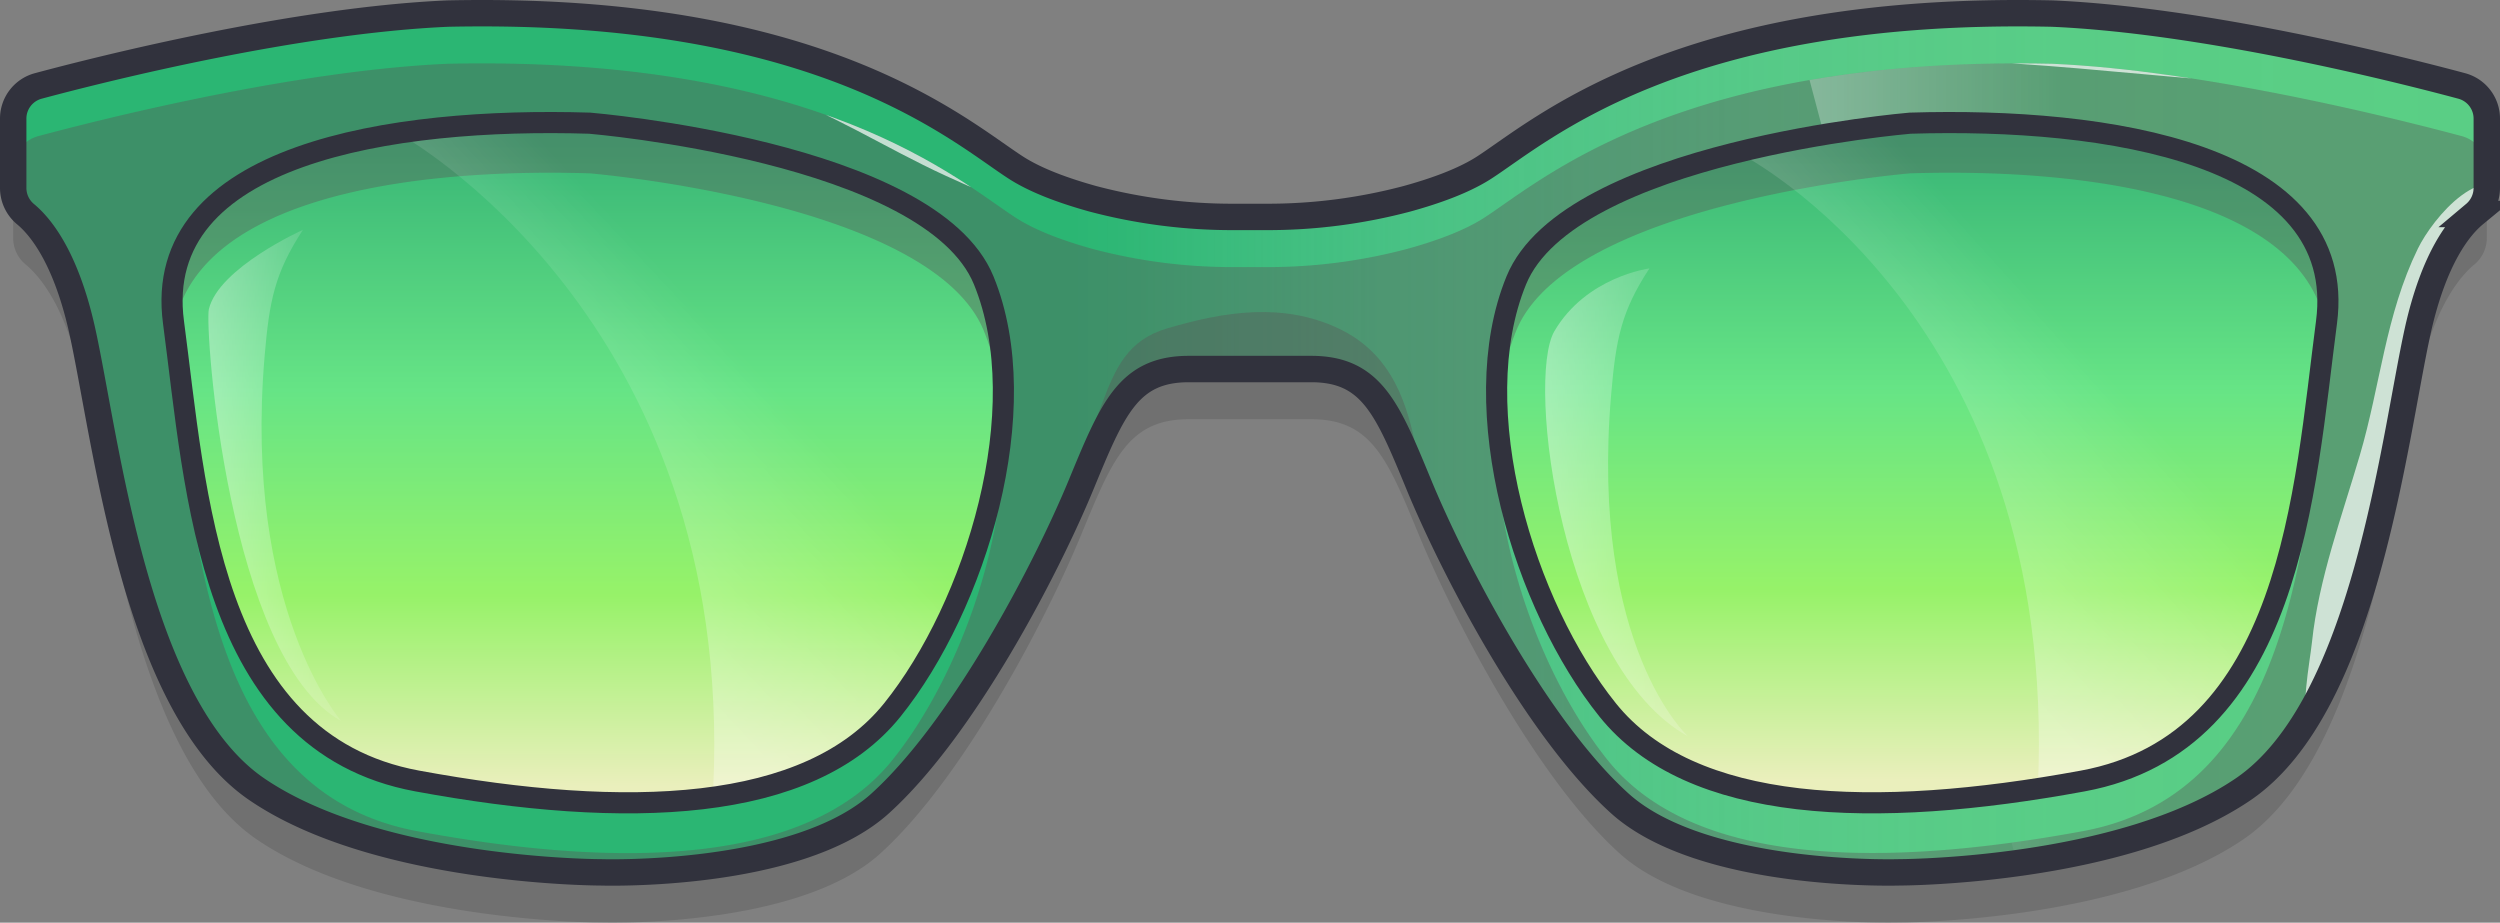 <svg xmlns="http://www.w3.org/2000/svg"
  xmlns:xlink="http://www.w3.org/1999/xlink" width="946.7" height="349.395" viewBox="0 0 946.7 349.395">
  <rect x="0" y="0" width="946.7" height="349.395" fill="#808080" stroke="none"/>
  <defs>
    <linearGradient id="linear-gradient" y1="0.5" x2="1" y2="0.5" gradientUnits="objectBoundingBox">
      <stop offset="0.09" stop-color="#fff" stop-opacity="0"/>
      <stop offset="0.43" stop-color="#fff" stop-opacity="0"/>
      <stop offset="0.45" stop-color="#fbfefb" stop-opacity="0.051"/>
      <stop offset="0.51" stop-color="#e6fce6" stop-opacity="0.271"/>
      <stop offset="0.57" stop-color="#d3f9d3" stop-opacity="0.459"/>
      <stop offset="0.64" stop-color="#c3f7c3" stop-opacity="0.631"/>
      <stop offset="0.7" stop-color="#b7f6b7" stop-opacity="0.761"/>
      <stop offset="0.77" stop-color="#adf5ad" stop-opacity="0.871"/>
      <stop offset="0.84" stop-color="#a6f4a6" stop-opacity="0.941"/>
      <stop offset="0.91" stop-color="#a1f3a1" stop-opacity="0.988"/>
      <stop offset="1" stop-color="#a0f3a0"/>
    </linearGradient>
    <linearGradient id="linear-gradient-2" x1="0.5" y1="1" x2="0.5" gradientUnits="objectBoundingBox">
      <stop offset="0.05" stop-color="#f5fbc2"/>
      <stop offset="0.32" stop-color="#9f6"/>
      <stop offset="0.61" stop-color="#63ef86"/>
      <stop offset="1" stop-color="#2bb673"/>
    </linearGradient>
    <linearGradient id="linear-gradient-3" x1="0.5" y1="1" x2="0.5" y2="0" xlink:href="#linear-gradient-2"/>
    <clipPath id="clip-path">
      <path id="Intersection_5" data-name="Intersection 5" d="M1184.2,1300.3s-84.3,0-130.4-31.5-56.9-132.2-66.1-173.8c-6.2-27.7-15.8-39.3-21.5-44a12.9,12.9,0,0,1-4.6-9.9v-7.2a12.8,12.8,0,0,1,9.5-12.4c25.7-6.9,97.9-24.9,155-27.4,141.5-3.1,193.8,44.6,215.3,58.4,7.8,5,18.5,8.8,28.9,11.7a206.384,206.384,0,0,0,53.6,6.9H1436a205.578,205.578,0,0,0,53.5-6.9c10.5-2.9,21.2-6.7,29-11.7,21.5-13.8,73.8-61.5,215.3-58.4,57.1,2.5,129.3,20.5,155,27.4a12.8,12.8,0,0,1,9.5,12.332v7.268a12.9,12.9,0,0,1-4.6,9.9c-5.7,4.7-15.3,16.3-21.5,44-9.2,41.6-19.9,142.3-66.1,173.8s-130.4,31.5-130.4,31.5-74.2,2.3-105.7-26.1-62.9-88.7-76.1-120.7c-11.9-28.8-17.9-43.8-40.8-43.8h-46.3c-22.9,0-28.9,15-40.8,43.8-13.2,32-44.6,92.2-76.1,120.7-26.961,24.393-85.2,26.15-101.426,26.15C1185.742,1300.35,1184.2,1300.3,1184.2,1300.3ZM1022.3,1111c8.5,63.8,13.1,159,92.3,173.7s148.4,12.3,179.9-26.9c25.044-31.166,44.778-84.834,41.765-130,1.147-18.534-.883-36.406-7.165-51.7-20-48.7-149.2-59.5-149.2-59.5-74.5-2.3-166.1,11.6-157.6,75.4q.121.911.242,1.832A55.329,55.329,0,0,0,1022.3,1111Zm543.1,146.8c31.5,39.2,100.7,41.5,179.9,26.9s83.8-109.9,92.3-173.7a55.556,55.556,0,0,0-.25-17.107c.083-.633.166-1.266.25-1.893,8.4-63.9-83.1-77.7-157.7-75.4,0,0-129.1,10.7-149.1,59.5-6.282,15.327-8.312,33.21-7.165,51.745C1520.622,1173.033,1540.356,1226.634,1565.4,1257.8Z" fill="none"/>
    </clipPath>
    <linearGradient id="linear-gradient-4" y1="0.5" x2="1" y2="0.5" gradientUnits="objectBoundingBox">
      <stop offset="0" stop-color="#fff"/>
      <stop offset="0.41" stop-color="#fff" stop-opacity="0"/>
    </linearGradient>
    <linearGradient id="linear-gradient-5" x1="0.267" y1="0.599" x2="0.911" y2="-0.112" xlink:href="#linear-gradient-4"/>
    <linearGradient id="linear-gradient-6" x1="0.269" y1="0.604" x2="0.971" y2="-0.15" xlink:href="#linear-gradient-4"/>
    <linearGradient id="linear-gradient-7" x1="-0.241" y1="0.716" x2="3.283" y2="-0.009" gradientUnits="objectBoundingBox">
      <stop offset="0" stop-color="#fff"/>
      <stop offset="0.41" stop-color="#fff" stop-opacity="0"/>
      <stop offset="0.54" stop-color="#fff" stop-opacity="0"/>
    </linearGradient>
    <linearGradient id="linear-gradient-8" x1="-0.121" y1="0.727" x2="2.793" y2="-0.029" gradientUnits="objectBoundingBox">
      <stop offset="0" stop-color="#fff"/>
      <stop offset="0.52" stop-color="#fff" stop-opacity="0"/>
      <stop offset="0.72" stop-color="#fff" stop-opacity="0"/>
    </linearGradient>
  </defs>
  <g id="Items" transform="translate(-956.6 -969.955)">
    <g id="_05Glasses" data-name="05Glasses">
      <g id="color03.1">
        <g id="lens_frame" data-name="lens frame">
          <path id="_Compound_Clipping_Path_" data-name="&lt;Compound Clipping Path&gt;" d="M1888.8,1002.5c-25.7-6.9-97.9-24.9-155-27.4-141.5-3.1-193.8,44.6-215.3,58.4-7.8,5-18.5,8.8-29,11.7a205.6,205.6,0,0,1-53.5,6.9h-12.1a206.407,206.407,0,0,1-53.6-6.9c-10.4-2.9-21.1-6.7-28.9-11.7-21.5-13.8-73.8-61.5-215.3-58.4-57.1,2.5-129.3,20.5-155,27.4a12.8,12.8,0,0,0-9.5,12.4v26.2a12.9,12.9,0,0,0,4.6,9.9c5.7,4.7,15.3,16.3,21.5,44,9.2,41.6,20,142.3,66.1,173.8s130.4,31.5,130.4,31.5,74.2,2.4,105.7-26.1,62.9-88.7,76.1-120.7c11.9-28.8,17.9-43.8,40.8-43.8h46.3c22.9,0,28.9,15,40.8,43.8,13.2,32,44.6,92.3,76.1,120.7s105.7,26.1,105.7,26.1,84.2,0,130.4-31.5,56.9-132.2,66.1-173.8c6.2-27.7,15.8-39.3,21.5-44a12.9,12.9,0,0,0,4.6-9.9v-26.2A12.8,12.8,0,0,0,1888.8,1002.5Zm-594.3,236.3c-31.5,39.2-100.7,41.6-179.9,26.9s-83.8-109.9-92.3-173.7,83.1-77.7,157.6-75.4c0,0,129.2,10.8,149.2,59.5S1326,1199.6,1294.5,1238.8ZM1837.6,1092c-8.5,63.8-13.1,159.1-92.3,173.7s-148.4,12.3-179.9-26.9-54.6-113.9-34.6-162.7,149.1-59.5,149.1-59.5C1754.5,1014.3,1846,1028.1,1837.6,1092Z" fill="#2bb673"/>
          <path id="_Compound_Clipping_Path_2" data-name="&lt;Compound Clipping Path&gt;" d="M1888.8,1002.5c-25.7-6.9-97.9-24.9-155-27.4-141.5-3.1-193.8,44.6-215.3,58.4-7.8,5-18.5,8.8-29,11.7a205.6,205.6,0,0,1-53.5,6.9h-12.1a206.407,206.407,0,0,1-53.6-6.9c-10.4-2.9-21.1-6.7-28.9-11.7-21.5-13.8-73.8-61.5-215.3-58.4-57.1,2.5-129.3,20.5-155,27.4a12.8,12.8,0,0,0-9.5,12.4v26.2a12.9,12.9,0,0,0,4.6,9.9c5.7,4.7,15.3,16.3,21.5,44,9.2,41.6,20,142.3,66.1,173.8s130.4,31.5,130.4,31.5,74.2,2.4,105.7-26.1,62.9-88.7,76.1-120.7c11.9-28.8,17.9-43.8,40.8-43.8h46.3c22.9,0,28.9,15,40.8,43.8,13.2,32,44.6,92.3,76.1,120.7s105.7,26.1,105.7,26.1,84.2,0,130.4-31.5,56.9-132.2,66.1-173.8c6.2-27.7,15.8-39.3,21.5-44a12.9,12.9,0,0,0,4.6-9.9v-26.2A12.8,12.8,0,0,0,1888.8,1002.5Zm-594.3,236.3c-31.5,39.2-100.7,41.6-179.9,26.9s-83.8-109.9-92.3-173.7,83.1-77.7,157.6-75.4c0,0,129.2,10.8,149.2,59.5S1326,1199.6,1294.5,1238.8ZM1837.6,1092c-8.5,63.8-13.1,159.1-92.3,173.7s-148.4,12.3-179.9-26.9-54.6-113.9-34.6-162.7,149.1-59.5,149.1-59.5C1754.5,1014.3,1846,1028.1,1837.6,1092Z" opacity="0.4" fill="url(#linear-gradient)"/>
        </g>
        <g id="len_copy_6" data-name="len copy 6">
          <path id="Path_223" data-name="Path 223" d="M1294.5,1238.8c-31.5,39.2-100.7,41.6-179.9,26.9s-83.8-109.9-92.3-173.7,83.1-77.7,157.6-75.4c0,0,129.2,10.8,149.2,59.5S1326,1199.6,1294.5,1238.8Z" opacity="0.9" fill="url(#linear-gradient-2)"/>
          <path id="Path_224" data-name="Path 224" d="M1837.6,1092c-8.5,63.8-13.1,159.1-92.3,173.7s-148.4,12.3-179.9-26.9-54.6-113.9-34.6-162.7,149.1-59.5,149.1-59.5C1754.5,1014.3,1846,1028.1,1837.6,1092Z" opacity="0.9" fill="url(#linear-gradient-3)"/>
        </g>
      </g>
      <g id="S">
        <path id="_Compound_Clipping_Path_3" data-name="&lt;Compound Clipping Path&gt;" d="M1888.8,1021.5c-25.7-6.9-97.9-24.9-155-27.4-141.5-3.1-193.8,44.6-215.3,58.4-7.8,5-18.5,8.8-29,11.7a205.6,205.6,0,0,1-53.5,6.9h-12.1a206.4,206.4,0,0,1-53.6-6.9c-10.4-2.9-21.1-6.7-28.9-11.7-21.5-13.8-73.8-61.5-215.3-58.4-57.1,2.5-129.3,20.5-155,27.4a12.8,12.8,0,0,0-9.5,12.4v26.2a12.9,12.9,0,0,0,4.6,9.9c5.7,4.7,15.3,16.3,21.5,44,9.2,41.6,20,142.3,66.1,173.8s130.4,31.5,130.4,31.5,74.2,2.4,105.7-26.1,62.9-88.7,76.1-120.7c11.9-28.8,17.9-43.8,40.8-43.8h46.3c22.9,0,28.9,15,40.8,43.8,13.2,32,44.6,92.3,76.1,120.7s105.7,26.1,105.7,26.1,84.2,0,130.4-31.5,56.9-132.2,66.1-173.8c6.2-27.7,15.8-39.3,21.5-44a12.9,12.9,0,0,0,4.6-9.9v-26.2A12.8,12.8,0,0,0,1888.8,1021.5Zm-594.3,236.3c-31.5,39.2-100.7,41.6-179.9,26.9s-83.8-109.9-92.3-173.7,83.1-77.7,157.6-75.4c0,0,129.2,10.8,149.2,59.5S1326,1218.6,1294.5,1257.8ZM1837.6,1111c-8.5,63.8-13.1,159.1-92.3,173.7s-148.4,12.3-179.9-26.9-54.6-113.9-34.6-162.7,149.1-59.5,149.1-59.5C1754.5,1033.3,1846,1047.1,1837.6,1111Z" fill="#595959" opacity="0.4" style="mix-blend-mode: multiply;isolation: isolate"/>
        <g id="Group_17" data-name="Group 17" clip-path="url(#clip-path)">
          <path id="Path_225" data-name="Path 225" d="M1368.2,1158.8c-6.9-5,3.4-29.7,5.6-35.7,5.3-14.2,10-24.3,24.5-28.7,22.1-6.6,44.1-9.9,64.9-.2s26.7,29,30.3,49c2,11.4,5.9,24.3,3.8,35.9s-11.6,17.5-21.9,20.7c-12.7,3.9-25.9,5.3-39.2,5.6-5.4.2-13.9-1.4-18.6,1.6l1.2,1.8" fill="#595959" opacity="0.4" style="mix-blend-mode: multiply;isolation: isolate"/>
        </g>
      </g>
      <g id="H">
        <g id="Group_18" data-name="Group 18" clip-path="url(#clip-path)">
          <path id="Path_226" data-name="Path 226" d="M1704.2,857.5c51.8,1.2,98.5,13.1,143.9,38.1,23.4,12.9,102.6,80,107.1,109.9,6.8,46.1-117.3-2.6-142.2-3.9-57.2-3.2-129.8-15.5-187.2-4.5-35.8,6.9-53.5,21.3-86.6,35.6-29.2,12.6-57.4,31.4-89.5,32.8-55.6,2.3-89.8-8.2-135-29-23.1-10.6-43.7-24.2-67.9-32.4-26.5-8.9-59.4-13.6-87.1-14.6-38-1.4-74.9,6.8-112.6,13-24.5,4-48.8,11.3-73.3,13.8-6.6.7-29.6,4.9-32.6,1.2L936.7,986" fill="#fff" opacity="0.7" style="mix-blend-mode: overlay;isolation: isolate"/>
          <path id="Path_227" data-name="Path 227" d="M1911.2,1045.5c-13.3-17.7-33.5,7.3-39,18.6-12.3,25.2-14.2,51.9-22,78.3-6.7,22.9-15.6,46.9-18.1,70.7-.9,8.3-4.6,26.3-1,33.4s14.9,7.5,22.4,6.9c22.3-1.7,31-14.1,40.7-32.9" fill="#fff" opacity="0.7" style="mix-blend-mode: overlay;isolation: isolate"/>
          <path id="Path_228" data-name="Path 228" d="M1617.5,908.4l126,475.5,143.6-7,22.5-463.4Z" opacity="0.35" fill="url(#linear-gradient-4)"/>
        </g>
        <path id="Path_229" data-name="Path 229" d="M1212.8,1020.3c125.2,16.9,123.8,80.4,123.8,80.4h0c-9.9,181.1-109.9,167.5-109.9,167.5,8.2-178.4-119.3-247.8-119.3-247.8S1162.8,1013.5,1212.8,1020.3Z" opacity="0.3" fill="url(#linear-gradient-5)" style="mix-blend-mode: overlay;isolation: isolate"/>
        <path id="Path_230" data-name="Path 230" d="M1715.4,1018.2c117.9,3,122.7,55.9,122.7,55.9v26.6c-9.9,181.1-109.8,167.5-109.8,167.5,8.1-178.4-112.3-239.8-112.3-239.8S1664.9,1017,1715.4,1018.2Z" opacity="0.3" fill="url(#linear-gradient-6)" style="mix-blend-mode: overlay;isolation: isolate"/>
        <path id="Path_231" data-name="Path 231" d="M1071.3,1057s-31.8,14.3-35.6,30c-1.7,6.9,7.2,132.1,50.1,156,0,0-37.1-42.5-29-138.1C1058.6,1083.6,1060.7,1073.3,1071.3,1057Z" opacity="0.5" fill="url(#linear-gradient-7)" style="mix-blend-mode: overlay;isolation: isolate"/>
        <path id="Path_232" data-name="Path 232" d="M1581.2,1071.6s-23.9,3.1-36,23.8c-10.8,18.6,2.8,126.8,50.6,153.4,0,0-37.2-33.8-29.1-129.3C1568.5,1098.2,1570.6,1087.8,1581.2,1071.6Z" opacity="0.5" fill="url(#linear-gradient-8)" style="mix-blend-mode: overlay;isolation: isolate"/>
      </g>
      <g id="Outline">
        <path id="Path_233" data-name="Path 233" d="M1179.9,1016.6c-74.5-2.3-166.1,11.5-157.6,75.4s13.1,159.1,92.3,173.7,148.4,12.3,179.9-26.9,54.6-113.9,34.6-162.7S1179.9,1016.6,1179.9,1016.6Z" fill="none" stroke="#31323d" stroke-linecap="round" stroke-miterlimit="10" stroke-width="8"/>
        <path id="Path_234" data-name="Path 234" d="M1453.1,1109.7c22.9,0,28.9,15,40.8,43.8,13.2,32,44.6,92.3,76.1,120.7s105.7,26.1,105.7,26.1,84.2,0,130.4-31.5,56.9-132.2,66.1-173.8c6.2-27.7,15.8-39.3,21.5-44a12.9,12.9,0,0,0,4.6-9.9v-26.2a12.8,12.8,0,0,0-9.5-12.4c-25.7-6.9-97.9-24.9-155-27.4-141.5-3.1-193.8,44.6-215.3,58.4-7.8,5-18.5,8.8-29,11.7a205.6,205.6,0,0,1-53.5,6.9h-12.1a206.391,206.391,0,0,1-53.6-6.9c-10.4-2.9-21.1-6.7-28.9-11.7-21.5-13.8-73.8-61.5-215.3-58.4-57.1,2.5-129.3,20.5-155,27.4a12.8,12.8,0,0,0-9.5,12.4v26.2a12.9,12.9,0,0,0,4.6,9.9c5.7,4.7,15.3,16.3,21.5,44,9.2,41.6,20,142.3,66.1,173.8s130.4,31.5,130.4,31.5,74.2,2.4,105.7-26.1,62.9-88.7,76.1-120.7c11.9-28.8,17.9-43.8,40.8-43.8Z" fill="none" stroke="#31323d" stroke-linecap="round" stroke-miterlimit="10" stroke-width="10"/>
        <path id="Path_235" data-name="Path 235" d="M1679.9,1016.6c74.6-2.3,166.1,11.5,157.7,75.4s-13.1,159.1-92.3,173.7-148.4,12.3-179.9-26.9-54.6-113.9-34.6-162.7S1679.9,1016.6,1679.9,1016.6Z" fill="none" stroke="#31323d" stroke-linecap="round" stroke-miterlimit="10" stroke-width="8"/>
      </g>
    </g>
  </g>
</svg>
